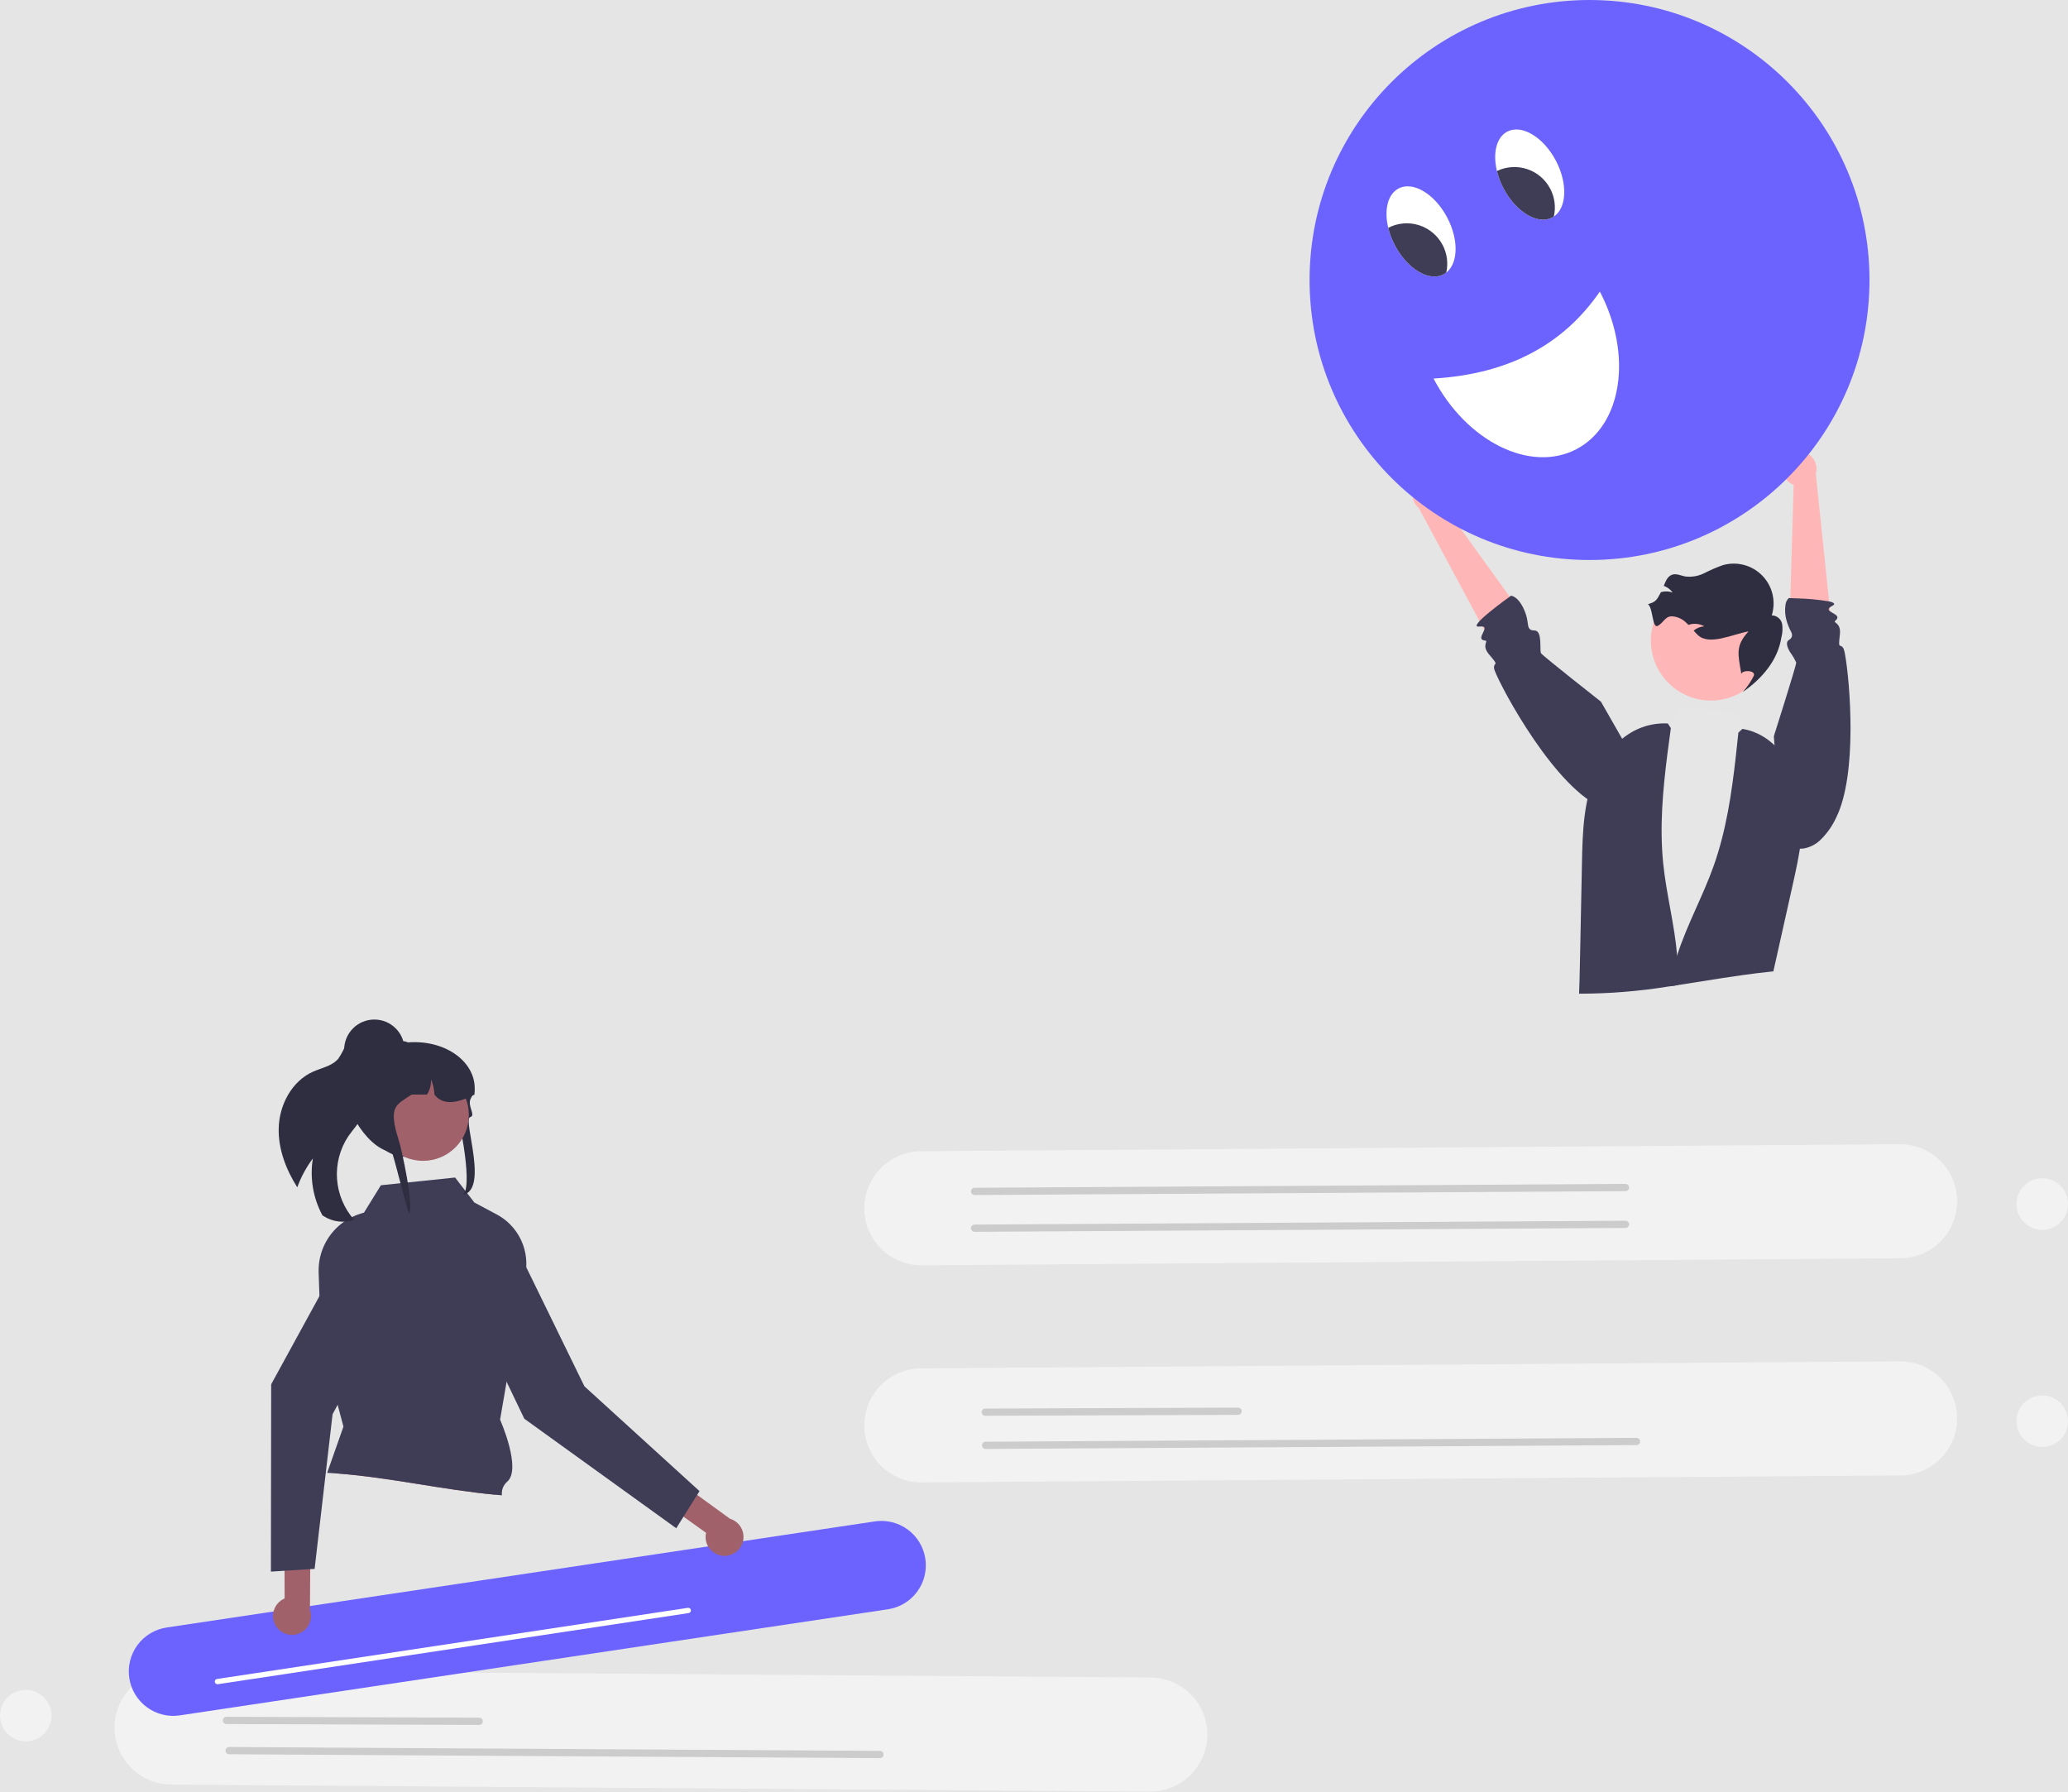 <svg width="562" height="487" viewBox="0 0 562 487" fill="none" xmlns="http://www.w3.org/2000/svg">
<rect width="562" height="487" fill="#E5E5E5"/>
<g id="undraw_online_discussion_re_nn7e 1" clip-path="url(#clip0_0_1)">
<path id="Vector" d="M234.882 387.416C234.915 391.526 236.577 395.455 239.504 398.34C242.431 401.225 246.383 402.831 250.492 402.805L516.486 400.898C520.595 400.867 524.524 399.205 527.408 396.277C530.292 393.35 531.896 389.397 531.866 385.288C531.837 381.178 530.177 377.249 527.251 374.363C524.325 371.478 520.373 369.872 516.263 369.899L250.27 371.806C246.161 371.839 242.232 373.501 239.347 376.428C236.462 379.355 234.856 383.307 234.882 387.416V387.416Z" fill="#F2F2F2"/>
<path id="Vector_2" d="M266.789 383.71C266.788 383.449 266.891 383.198 267.075 383.013C267.258 382.828 267.508 382.724 267.769 382.723L336.472 382.477C336.601 382.476 336.729 382.501 336.848 382.55C336.968 382.599 337.077 382.671 337.168 382.762C337.26 382.854 337.333 382.962 337.383 383.081C337.432 383.2 337.458 383.328 337.459 383.457C337.459 383.586 337.434 383.714 337.385 383.834C337.336 383.953 337.264 384.062 337.173 384.154C337.082 384.245 336.974 384.318 336.855 384.368C336.736 384.418 336.608 384.444 336.479 384.444V384.444L267.776 384.69C267.515 384.69 267.265 384.587 267.079 384.404C266.894 384.22 266.79 383.97 266.789 383.71V383.71Z" fill="#CCCCCC"/>
<path id="Vector_3" d="M266.868 392.727C266.867 392.466 266.97 392.216 267.154 392.031C267.338 391.846 267.587 391.741 267.848 391.74L444.738 390.69C444.867 390.69 444.995 390.714 445.115 390.763C445.234 390.812 445.343 390.884 445.435 390.974C445.527 391.065 445.6 391.173 445.65 391.292C445.7 391.411 445.726 391.539 445.727 391.668C445.728 391.797 445.703 391.926 445.654 392.045C445.606 392.165 445.534 392.274 445.443 392.366C445.352 392.457 445.244 392.53 445.125 392.581C445.006 392.631 444.878 392.657 444.749 392.658H444.745L267.855 393.707C267.594 393.708 267.344 393.605 267.159 393.421C266.974 393.237 266.869 392.988 266.868 392.727V392.727Z" fill="#CCCCCC"/>
<path id="Vector_4" d="M234.882 328.416C234.915 332.526 236.577 336.455 239.504 339.34C242.431 342.225 246.383 343.831 250.492 343.805L516.486 341.898C520.595 341.867 524.524 340.205 527.408 337.277C530.292 334.35 531.896 330.397 531.866 326.288C531.837 322.178 530.177 318.249 527.251 315.363C524.325 312.478 520.373 310.872 516.263 310.899L250.27 312.806C246.161 312.839 242.232 314.501 239.347 317.428C236.462 320.355 234.856 324.307 234.882 328.416Z" fill="#F2F2F2"/>
<path id="Vector_5" d="M263.868 333.727C263.867 333.466 263.97 333.216 264.154 333.031C264.338 332.846 264.587 332.741 264.848 332.74L441.738 331.69C441.867 331.69 441.995 331.715 442.114 331.764C442.234 331.813 442.343 331.885 442.434 331.976C442.526 332.067 442.599 332.175 442.649 332.294C442.699 332.413 442.724 332.541 442.725 332.67C442.725 332.8 442.7 332.928 442.651 333.047C442.602 333.167 442.53 333.275 442.439 333.367C442.348 333.459 442.24 333.531 442.121 333.581C442.002 333.631 441.874 333.657 441.745 333.658V333.658L264.855 334.707C264.594 334.708 264.344 334.605 264.159 334.421C263.974 334.237 263.869 333.988 263.868 333.727V333.727Z" fill="#CCCCCC"/>
<path id="Vector_6" d="M263.868 323.727C263.867 323.466 263.97 323.216 264.154 323.031C264.338 322.846 264.587 322.741 264.848 322.74L441.738 321.69C441.867 321.69 441.995 321.715 442.114 321.764C442.234 321.813 442.343 321.885 442.434 321.976C442.526 322.067 442.599 322.175 442.649 322.294C442.699 322.413 442.724 322.541 442.725 322.67C442.725 322.8 442.7 322.928 442.651 323.047C442.602 323.167 442.53 323.275 442.439 323.367C442.348 323.459 442.24 323.531 442.121 323.581C442.002 323.631 441.874 323.657 441.745 323.658V323.658L264.855 324.707C264.594 324.708 264.344 324.605 264.159 324.421C263.974 324.237 263.869 323.988 263.868 323.727Z" fill="#CCCCCC"/>
<path id="Vector_7" d="M312.73 455.806L46.737 453.899C42.627 453.872 38.675 455.478 35.749 458.363C32.823 461.249 31.163 465.178 31.134 469.288C31.104 473.397 32.708 477.35 35.592 480.277C38.476 483.205 42.405 484.867 46.514 484.898L312.508 486.805C316.617 486.832 320.569 485.227 323.495 482.341C326.421 479.455 328.081 475.526 328.111 471.416C328.14 467.307 326.536 463.354 323.652 460.427C320.768 457.499 316.839 455.837 312.73 455.806Z" fill="#F2F2F2"/>
<path id="Vector_8" d="M130.224 468.69L61.521 468.444C61.392 468.444 61.264 468.418 61.145 468.368C61.026 468.318 60.918 468.245 60.827 468.154C60.736 468.062 60.664 467.953 60.615 467.834C60.566 467.714 60.541 467.586 60.541 467.457C60.541 467.328 60.567 467.2 60.617 467.081C60.667 466.962 60.74 466.854 60.832 466.762C60.923 466.671 61.032 466.599 61.151 466.55C61.271 466.501 61.399 466.476 61.528 466.477L130.231 466.723C130.361 466.723 130.489 466.748 130.608 466.798C130.728 466.848 130.836 466.92 130.928 467.012C131.019 467.104 131.091 467.213 131.14 467.332C131.19 467.452 131.215 467.58 131.214 467.71C131.214 467.839 131.188 467.967 131.138 468.086C131.088 468.206 131.015 468.314 130.923 468.405C130.831 468.496 130.722 468.568 130.602 468.617C130.482 468.666 130.354 468.691 130.224 468.69V468.69Z" fill="#CCCCCC"/>
<path id="Vector_9" d="M239.145 477.707L62.255 476.658C62.126 476.657 61.998 476.631 61.879 476.581C61.76 476.531 61.652 476.459 61.561 476.367C61.47 476.275 61.398 476.167 61.349 476.047C61.3 475.928 61.275 475.8 61.275 475.67C61.276 475.541 61.301 475.413 61.351 475.294C61.401 475.175 61.474 475.067 61.566 474.976C61.657 474.885 61.766 474.813 61.885 474.764C62.005 474.715 62.133 474.69 62.262 474.69V474.69L239.152 475.74C239.281 475.74 239.409 475.766 239.528 475.816C239.647 475.866 239.755 475.939 239.846 476.03C239.937 476.122 240.009 476.231 240.058 476.35C240.107 476.47 240.132 476.598 240.132 476.727C240.132 476.856 240.106 476.984 240.056 477.103C240.006 477.222 239.933 477.33 239.841 477.421C239.75 477.512 239.641 477.584 239.522 477.633C239.402 477.682 239.274 477.707 239.145 477.707V477.707Z" fill="#CCCCCC"/>
<path id="Vector_10" d="M555 334.163C558.866 334.163 562 331.029 562 327.163C562 323.297 558.866 320.163 555 320.163C551.134 320.163 548 323.297 548 327.163C548 331.029 551.134 334.163 555 334.163Z" fill="#F2F2F2"/>
<path id="Vector_11" d="M555 393.163C558.866 393.163 562 390.029 562 386.163C562 382.297 558.866 379.163 555 379.163C551.134 379.163 548 382.297 548 386.163C548 390.029 551.134 393.163 555 393.163Z" fill="#F2F2F2"/>
<path id="Vector_12" d="M106.829 437.366L57.15 444.99C56.961 445.019 56.769 444.972 56.615 444.859C56.461 444.746 56.358 444.577 56.33 444.388C56.3 444.2 56.348 444.007 56.461 443.853C56.574 443.699 56.743 443.597 56.932 443.568L106.61 435.943C106.799 435.914 106.991 435.962 107.145 436.075C107.299 436.187 107.402 436.357 107.431 436.545C107.46 436.734 107.412 436.927 107.3 437.08C107.187 437.234 107.017 437.337 106.829 437.366Z" fill="white"/>
<path id="Vector_13" d="M134.66 406.146C120.337 404.815 106.305 401.508 91.96 400.396L97.717 385.743L127.14 390.125L134.66 406.146Z" fill="#A0616A"/>
<path id="Vector_14" d="M86.063 409.592L85.939 410.689L84.915 419.504L83.715 419.577L83.649 430.617C84.026 431.709 84.025 432.897 83.644 433.988C83.263 435.079 82.525 436.01 81.55 436.63C81.388 436.734 81.219 436.827 81.045 436.908C80.315 431.178 80.535 425.367 81.696 419.709C82.162 417.604 82.849 415.554 83.744 413.593C84.196 412.623 84.709 411.682 85.281 410.777C85.522 410.374 85.785 409.979 86.063 409.592Z" fill="#2F2E41"/>
<path id="Vector_15" d="M86.29 407.69L86.063 409.584V409.592L85.939 410.689C85.617 410.733 85.39 410.762 85.281 410.777C85.254 410.781 85.227 410.783 85.2 410.784L86.29 407.69Z" fill="#6C63FF"/>
<path id="Vector_16" d="M138.377 371.361L135.904 385.743C135.904 385.743 141.91 399.277 137.777 402.649C137.271 403.103 136.882 403.671 136.643 404.306C136.404 404.942 136.321 405.626 136.402 406.3C135.816 406.249 135.238 406.197 134.66 406.146C120.337 404.815 106.305 401.508 91.96 400.396C90.943 400.316 89.933 400.243 88.916 400.191L93.335 387.623L90.35 376.452L87.256 364.865L86.59 345.786C86.574 345.425 86.577 345.064 86.597 344.703C86.597 344.513 86.605 344.33 86.619 344.14C86.78 341.73 87.479 339.388 88.664 337.284C89.849 335.18 91.49 333.368 93.467 331.981C93.472 331.981 93.478 331.978 93.481 331.974C94.156 331.501 94.865 331.081 95.603 330.716C96.396 330.323 97.221 329.997 98.068 329.743L98.917 329.487L103.511 322.054L108.837 321.498L110.812 321.293L123.68 319.955L126.452 323.554L126.957 324.212L128.91 326.743L134.997 329.984C136.327 330.69 137.543 331.592 138.604 332.662C141.092 335.15 142.636 338.427 142.971 341.931C143.052 342.738 143.066 343.55 143.015 344.359L138.377 371.361Z" fill="#3F3D56"/>
<path id="Vector_17" d="M7 473.163C10.866 473.163 14 470.029 14 466.163C14 462.297 10.866 459.163 7 459.163C3.134 459.163 0 462.297 0 466.163C0 470.029 3.134 473.163 7 473.163Z" fill="#F2F2F2"/>
<path id="Vector_18" d="M486.928 212.451C486.928 212.451 484.39 239.321 482.985 259.212V259.227C482.875 260.829 482.773 262.377 482.678 263.872L481.932 263.938C481.42 263.989 480.915 264.048 480.403 264.099C472.224 264.969 464.126 266.411 455.998 267.662C455.215 267.779 454.433 267.896 453.65 268.013C445.543 269.337 437.342 270.002 429.128 270.003H428.974C429.04 268.978 429.143 267.64 429.26 266.103C429.948 257.405 431.337 242.328 431.337 242.328L432.632 233.6L436.868 205.011L436.897 204.792L436.934 204.543L437.139 204.492L446.034 202.18L450.819 200.944L453.599 197.111L457.3 192.004L472.692 193.899L473.819 198.098L475.904 205.838L475.969 206.087L484.046 210.776L486.928 212.451Z" fill="#E6E6E6"/>
<path id="Vector_19" d="M455.998 267.662C455.215 267.779 454.433 267.896 453.65 268.013C445.543 269.337 437.342 270.002 429.128 270.003C429.187 268.708 429.223 267.406 429.26 266.103C429.311 264.282 429.347 262.453 429.384 260.624C429.552 252.336 429.721 244.049 429.889 235.766C429.896 235.371 429.903 234.968 429.911 234.573C430.079 226.197 430.306 217.543 433.781 209.913C434.574 208.175 435.563 206.533 436.729 205.019C436.787 204.938 436.839 204.865 436.897 204.792C436.977 204.689 437.058 204.587 437.138 204.492C438.072 203.328 439.11 202.253 440.24 201.28C441.987 199.671 444.037 198.427 446.27 197.619C448.504 196.811 450.875 196.457 453.247 196.577L453.598 197.111L454.067 197.835C453.759 200.125 453.445 202.422 453.152 204.719C451.887 214.675 450.979 224.69 451.996 234.654C452.86 243.03 455.076 251.231 455.778 259.614C455.808 259.892 455.83 260.178 455.852 260.456C456.025 262.854 456.073 265.259 455.998 267.662V267.662Z" fill="#3F3D56"/>
<path id="Vector_20" d="M481.93 263.933C482.29 262.373 482.63 260.803 482.99 259.223V259.213C484.38 252.973 485.773 246.733 487.17 240.493C489 232.313 490.83 223.853 489.26 215.623C489.1 214.776 488.897 213.939 488.65 213.113C488.57 212.843 488.48 212.573 488.39 212.303C487.759 210.407 486.903 208.594 485.84 206.903C483.06 202.463 478.9 199.013 473.82 198.103C473.725 198.075 473.628 198.054 473.53 198.043L472.42 199.073C472.19 201.203 471.97 203.353 471.73 205.493C470.59 215.623 469.1 225.743 465.69 235.323C462.77 243.523 458.49 251.193 455.82 259.473C455.81 259.523 455.79 259.573 455.78 259.613C454.899 262.367 454.188 265.172 453.65 268.013C454.43 267.893 455.22 267.783 456 267.663C464.13 266.413 472.22 264.973 480.4 264.103L481.93 263.933Z" fill="#3F3D56"/>
<g id="girl-head">
<path id="Vector_21" d="M75.74 306.588C75.607 312.274 77.732 317.779 80.785 322.615C81.805 319.807 83.232 317.165 85.023 314.774C84.165 320.072 85.079 325.505 87.62 330.232C87.71 330.296 87.803 330.356 87.898 330.411C89.119 331.202 90.504 331.706 91.948 331.883C93.392 332.06 94.857 331.906 96.233 331.432C93.515 328.357 91.886 324.473 91.595 320.379C91.305 316.285 92.37 312.21 94.626 308.782C95.946 306.874 97.653 305.186 98.471 303.015C99.762 299.55 98.521 295.736 97.738 292.124C97.006 288.762 96.878 284.762 99.133 282.298C98.892 281.954 98.564 281.68 98.183 281.504C97.801 281.328 97.379 281.257 96.961 281.298C96.281 281.471 95.651 281.8 95.122 282.261C94.593 282.721 94.179 283.299 93.914 283.948C93.394 285.249 92.734 286.489 91.946 287.648C90.282 289.66 87.449 290.136 85.061 291.197C79.278 293.772 75.878 300.262 75.74 306.588Z" fill="#2F2E41"/>
<path id="Vector_22" d="M124.413 303.338C124.083 302.181 126.36 309.251 125.261 309.378C120.256 309.953 113.384 312.942 109.898 314.337C109.741 314.318 109.584 314.3 109.432 314.277C109.058 314.236 108.693 314.177 108.333 314.109C100.215 312.573 97.093 300.103 97.093 299.989C97.093 299.428 98.438 284.031 100.558 283.803C101.115 283.743 101.674 283.712 102.234 283.712H107.494C108.582 283.478 109.685 283.318 110.795 283.234H110.805C121.393 282.427 129.742 288.881 128.961 296.733C128.957 296.743 128.947 296.752 128.943 296.761C128.717 297.098 128.518 297.417 128.342 297.722C128.172 298.01 128.028 298.283 127.904 298.543C126.939 300.548 129.419 303.072 127.775 303.543C125.587 304.169 133.529 324.759 124.869 324.759C129.081 325.957 125.325 306.528 124.413 303.338Z" fill="#2F2E41"/>
<path id="Vector_23" d="M114.961 315.419C121.838 315.419 127.414 309.844 127.414 302.966C127.414 296.089 121.838 290.514 114.961 290.514C108.084 290.514 102.508 296.089 102.508 302.966C102.508 309.844 108.084 315.419 114.961 315.419Z" fill="#A0616A"/>
<path id="Vector_24" d="M128.961 297.413C128.754 297.522 128.55 297.622 128.343 297.723C128.126 297.827 127.909 297.932 127.691 298.028C123.522 299.919 120.128 300.129 118.068 297.413C118.013 295.983 117.692 294.577 117.122 293.265C117.222 294.731 116.836 296.189 116.023 297.413H111.876C107.604 300.248 105.411 300.544 108.376 309.851C109.202 312.444 112.489 327.535 111.196 329.772C110.822 329.731 106.843 313.203 106.482 313.134C98.365 311.598 93.207 298.224 93.867 297.467C93.864 295.316 94.358 293.193 95.312 291.264C96.519 288.821 98.4 286.775 100.733 285.367C102.124 284.692 103.574 284.148 105.065 283.74C105.102 283.73 105.134 283.721 105.171 283.712C105.628 283.589 106.094 283.475 106.561 283.379C107.524 283.176 108.499 283.028 109.479 282.937C109.548 282.933 109.618 282.928 109.682 282.928C110.074 282.929 110.458 283.035 110.795 283.234C110.8 283.234 110.8 283.238 110.805 283.238C111.045 283.379 111.256 283.566 111.423 283.79C111.718 284.165 111.878 284.629 111.876 285.107H116.494C116.664 285.107 116.835 285.111 117.006 285.121C120.088 285.226 123.02 286.477 125.227 288.63C127.435 290.783 128.76 293.683 128.943 296.761C128.957 296.98 128.961 297.194 128.961 297.413Z" fill="#2F2E41"/>
<path id="Vector_25" d="M101.734 293.432C106.265 293.432 109.938 289.759 109.938 285.228C109.938 280.697 106.265 277.024 101.734 277.024C97.203 277.024 93.53 280.697 93.53 285.228C93.53 289.759 97.203 293.432 101.734 293.432Z" fill="#2F2E41"/>
</g>
<g id="boy-head">
<path id="Vector_26" d="M464.957 190.351C473.966 190.351 481.269 183.048 481.269 174.039C481.269 165.03 473.966 157.727 464.957 157.727C455.948 157.727 448.645 165.03 448.645 174.039C448.645 183.048 455.948 190.351 464.957 190.351Z" fill="#FFB6B6"/>
<path id="Vector_27" d="M447.865 164.167C449.297 165.324 448.969 170.953 450.565 170.036C452.161 169.119 452.493 167.475 454.331 167.458C455.829 167.541 457.243 168.181 458.294 169.251C458.489 169.428 458.675 169.614 458.856 169.797C459.021 169.739 459.185 169.686 459.356 169.643C460.645 169.329 462.006 169.52 463.158 170.179C462.094 170.254 461.081 170.663 460.262 171.346C460.613 171.739 460.969 172.134 461.343 172.5C464.467 175.561 470.873 172.301 475.18 171.565C471.593 175.482 472.3 177.669 473.192 182.904L473.196 183.19C473.379 181.982 477.246 182.043 476.608 183.645C475.808 185.227 474.806 186.7 473.628 188.026C478.897 184.376 483.15 179.345 484.09 173.267C484.434 172.021 484.504 170.716 484.295 169.44C484.14 168.81 483.782 168.249 483.274 167.845C482.767 167.44 482.14 167.215 481.492 167.205C482.079 165.341 482.149 163.352 481.696 161.451C481.244 159.55 480.284 157.807 478.92 156.408C477.555 155.008 475.837 154.005 473.948 153.504C472.059 153.003 470.069 153.023 468.191 153.562C466.477 154.171 464.806 154.893 463.188 155.722C461.554 156.554 459.705 156.868 457.888 156.62C456.757 156.386 455.61 155.8 454.501 156.132C453.216 156.517 452.663 157.875 452.148 159.185C453.115 159.538 453.955 160.172 454.56 161.004C453.561 160.635 452.47 160.591 451.444 160.878C451.425 160.881 451.406 160.886 451.388 160.893C450.225 162.978 450.157 163.489 447.865 164.167Z" fill="#2F2E41"/>
</g>
<g id="girl-arms">
<path id="Vector_28" d="M241.313 437.267L48.867 466.095C47.299 466.331 45.7 466.256 44.161 465.874C42.622 465.491 41.173 464.81 39.898 463.867C38.622 462.925 37.545 461.74 36.727 460.381C35.91 459.022 35.368 457.516 35.133 455.947C34.898 454.379 34.975 452.78 35.358 451.241C35.742 449.702 36.424 448.254 37.368 446.979C38.311 445.704 39.496 444.628 40.856 443.811C42.215 442.995 43.722 442.454 45.291 442.22L237.737 413.392C239.305 413.156 240.904 413.231 242.443 413.613C243.982 413.996 245.431 414.678 246.707 415.62C247.982 416.562 249.059 417.747 249.877 419.106C250.694 420.465 251.236 421.971 251.471 423.54C251.706 425.108 251.629 426.707 251.246 428.246C250.863 429.785 250.18 431.233 249.236 432.508C248.293 433.783 247.108 434.859 245.748 435.676C244.389 436.492 242.882 437.033 241.313 437.267L241.313 437.267Z" fill="#6C63FF"/>
<path id="Vector_29" d="M187.154 438.299L59.199 457.629C59.01 457.657 58.818 457.61 58.664 457.497C58.51 457.385 58.407 457.215 58.378 457.026C58.349 456.838 58.397 456.645 58.509 456.492C58.622 456.338 58.792 456.235 58.98 456.206V456.206L186.935 436.877C187.029 436.862 187.124 436.866 187.216 436.889C187.308 436.911 187.395 436.951 187.471 437.007C187.548 437.063 187.612 437.134 187.661 437.214C187.71 437.295 187.743 437.385 187.757 437.479C187.772 437.572 187.768 437.668 187.745 437.76C187.722 437.851 187.682 437.938 187.626 438.014C187.57 438.091 187.499 438.155 187.418 438.204C187.337 438.253 187.247 438.285 187.154 438.299V438.299Z" fill="white"/>
<path id="Vector_30" d="M196.608 422.757C195.862 422.713 195.134 422.509 194.474 422.156C193.815 421.804 193.24 421.313 192.789 420.716C192.338 420.12 192.022 419.433 191.863 418.702C191.704 417.972 191.706 417.215 191.868 416.485L170.951 401.505L173.672 394.701L198.385 412.675C199.593 413.039 200.626 413.833 201.288 414.908C201.949 415.982 202.194 417.262 201.975 418.505C201.756 419.748 201.088 420.867 200.099 421.651C199.11 422.434 197.868 422.828 196.608 422.757V422.757Z" fill="#A0616A"/>
<path id="Vector_31" d="M140.415 339L127.846 343.6C127.293 343.802 126.786 344.111 126.353 344.509C125.92 344.907 125.57 345.386 125.322 345.92C125.075 346.453 124.935 347.03 124.91 347.618C124.885 348.205 124.977 348.792 125.179 349.345C125.228 349.479 125.284 349.612 125.346 349.741L142.483 385.491L183.774 415.25L190.102 405.167L158.824 376.685L140.415 339Z" fill="#3F3D56"/>
<path id="Vector_32" d="M82.135 443.416C81.974 443.52 81.805 443.613 81.631 443.694C81.024 443.993 80.364 444.169 79.689 444.213C79.014 444.257 78.337 444.168 77.696 443.95C77.056 443.733 76.465 443.391 75.956 442.945C75.448 442.499 75.032 441.957 74.733 441.35C74.434 440.743 74.257 440.083 74.213 439.408C74.169 438.733 74.259 438.056 74.476 437.415C74.694 436.775 75.036 436.184 75.482 435.675C75.928 435.167 76.47 434.751 77.077 434.452C77.165 434.409 77.254 434.368 77.344 434.33L77.329 426.802L77.314 417.943L77.3 408.601L84.411 406.845L84.33 420.379L84.301 426.363L84.235 437.402C84.612 438.495 84.61 439.683 84.229 440.774C83.848 441.865 83.111 442.796 82.135 443.416Z" fill="#A0616A"/>
<path id="Vector_33" d="M110.242 347.334L109.503 348.716L90.936 383.238L90.38 384.27L87.754 406.897L86.876 414.476L86.649 416.37V416.378L86.525 417.475L85.501 426.29L84.301 426.363L82.282 426.495L77.329 426.802L73.62 427.036L73.627 421.103L73.693 376.142L87.183 351.489L87.512 350.882L92.721 341.364C93.293 340.32 94.256 339.547 95.399 339.213C96.541 338.88 97.769 339.014 98.813 339.586C98.936 339.653 99.056 339.727 99.173 339.806L110.242 347.334Z" fill="#3F3D56"/>
</g>
<g id="man-arms">
<path id="Vector_34" d="M497.82 170.607L497.352 166.115L497.242 165.076L497.073 163.408L493.46 128.74C493.758 127.74 493.717 126.669 493.343 125.695C492.968 124.72 492.281 123.898 491.389 123.356C490.359 122.741 489.127 122.561 487.964 122.855C486.8 123.148 485.801 123.891 485.186 124.921C485.164 124.958 485.149 124.994 485.127 125.031C484.513 126.102 484.34 127.371 484.646 128.568C484.952 129.764 485.713 130.794 486.766 131.439C486.984 131.564 487.211 131.672 487.446 131.761L487.417 132.734L487.329 135.785L487.263 138.089L487.124 142.676L487.073 144.454L486.905 150.218L486.744 155.778L486.546 162.516L486.393 167.695L488.258 168.171L497.82 170.607Z" fill="#FFB6B6"/>
<path id="Vector_35" d="M501.434 177.988C501.356 177.386 501.211 176.795 501.002 176.225C500.058 174.586 499.48 176.876 500 172.487C500.417 168.924 497.915 169.37 498.815 168.61C500.3 167.351 498.251 166.795 497.352 166.115C496.949 165.815 496.781 165.493 497.242 165.076C497.458 164.888 497.699 164.73 497.959 164.608C498.939 164.096 498.376 163.708 497.074 163.408C494.144 162.92 491.184 162.644 488.214 162.582C487.498 162.545 486.912 162.53 486.547 162.516C486.276 162.508 486.122 162.508 486.122 162.508C485.612 162.993 485.292 163.644 485.222 164.345C485.006 165.831 485.121 167.348 485.559 168.785C485.86 169.783 486.259 170.749 486.751 171.667C486.939 172.012 487.025 172.403 487 172.794V172.801C486.948 173.033 486.845 173.249 486.7 173.437C486.555 173.624 486.37 173.776 486.159 173.884C485.171 174.542 485.72 175.925 486.488 177.227C487.141 178.1 487.695 179.042 488.141 180.036C488.141 180.936 482.055 200.059 482.055 200.059L484.293 228.933C485.954 230.214 488.049 230.794 490.131 230.55C491.868 230.258 493.474 229.441 494.732 228.209C496.504 226.477 497.944 224.437 498.983 222.188C504.894 210.315 502.692 184.996 501.434 177.988Z" fill="#3F3D56"/>
<path id="Vector_36" d="M390.439 130.37C391.549 130.911 392.404 131.864 392.822 133.026C393.24 134.188 393.188 135.467 392.678 136.591C392.57 136.818 392.444 137.036 392.301 137.242L413.35 166.381L405.524 175.208L385.626 138.121C384.817 137.461 384.25 136.551 384.013 135.535C383.775 134.518 383.881 133.451 384.314 132.501C384.821 131.414 385.74 130.573 386.868 130.163C387.996 129.753 389.24 129.808 390.327 130.316C390.365 130.333 390.402 130.351 390.439 130.37Z" fill="#FFB6B6"/>
<path id="Vector_37" d="M449.442 215.809C449.442 215.809 446.629 225.873 433.497 218.479C420.365 211.084 406.162 183.472 406.02 181.58C405.878 179.688 407.642 181.26 404.752 177.923C402.401 175.208 404.723 174.172 403.552 174.046C400.466 173.715 405.824 169.803 402.014 170.252C398.203 170.701 410.628 161.869 410.628 161.869C410.628 161.869 412.893 161.923 414.621 166.75C415.592 169.461 414.675 171.316 416.988 171.305C419.301 171.295 418.311 176.787 418.8 177.513C419.289 178.239 435.077 190.659 435.077 190.659L449.442 215.809Z" fill="#3F3D56"/>
</g>
<g id="ball">
<path id="Vector_38" d="M431.971 152.163C473.99 152.163 508.053 118.1 508.053 76.082C508.053 34.063 473.99 0 431.971 0C389.953 0 355.89 34.063 355.89 76.082C355.89 118.1 389.953 152.163 431.971 152.163Z" fill="#6C63FF"/>
<path id="Vector_39" d="M393.312 59.151C394.103 60.657 394.708 62.255 395.112 63.908C396.144 68.255 395.419 72.2 393.047 74.05C392.809 74.242 392.553 74.41 392.282 74.552C389.313 76.104 385.218 74.466 381.935 70.799C380.808 69.524 379.84 68.117 379.054 66.607C378.267 65.117 377.668 63.535 377.269 61.898C376.112 57.097 377.098 52.768 380.076 51.211C384.019 49.148 389.943 52.708 393.312 59.151Z" fill="white"/>
<path id="Vector_40" d="M392.052 66.581C393.257 68.874 393.61 71.521 393.047 74.05C392.809 74.242 392.553 74.41 392.282 74.552C389.313 76.104 385.218 74.466 381.935 70.799C380.808 69.524 379.84 68.117 379.054 66.607C378.267 65.117 377.668 63.535 377.269 61.898C379.851 60.566 382.856 60.311 385.627 61.188C388.397 62.066 390.707 64.005 392.052 66.581V66.581Z" fill="#3F3D56"/>
<path id="Vector_41" d="M422.847 43.705C426.082 49.89 425.786 56.489 422.273 58.834C422.126 58.933 421.974 59.024 421.817 59.106C417.883 61.163 411.958 57.603 408.589 51.161C407.804 49.674 407.206 48.096 406.808 46.462C405.647 41.652 406.633 37.322 409.611 35.765C413.554 33.703 419.478 37.263 422.847 43.705Z" fill="white"/>
<path id="Vector_42" d="M421.294 51.288C422.512 53.605 422.859 56.282 422.273 58.834C422.126 58.933 421.974 59.024 421.817 59.106C417.883 61.163 411.958 57.604 408.589 51.161C407.804 49.674 407.206 48.096 406.808 46.462C409.378 45.232 412.324 45.048 415.026 45.949C417.729 46.849 419.976 48.763 421.294 51.288V51.288Z" fill="#3F3D56"/>
<path id="Vector_43" d="M389.581 102.856C398.539 119.985 415.918 128.58 428.397 122.054C440.877 115.527 443.732 96.351 434.774 79.222C424.934 93.569 410.031 101.647 389.581 102.856Z" fill="white"/>
</g>
</g>
<defs>
<clipPath id="clip0_0_1">
<rect width="562" height="486.805" fill="white"/>
</clipPath>
</defs>
</svg>
